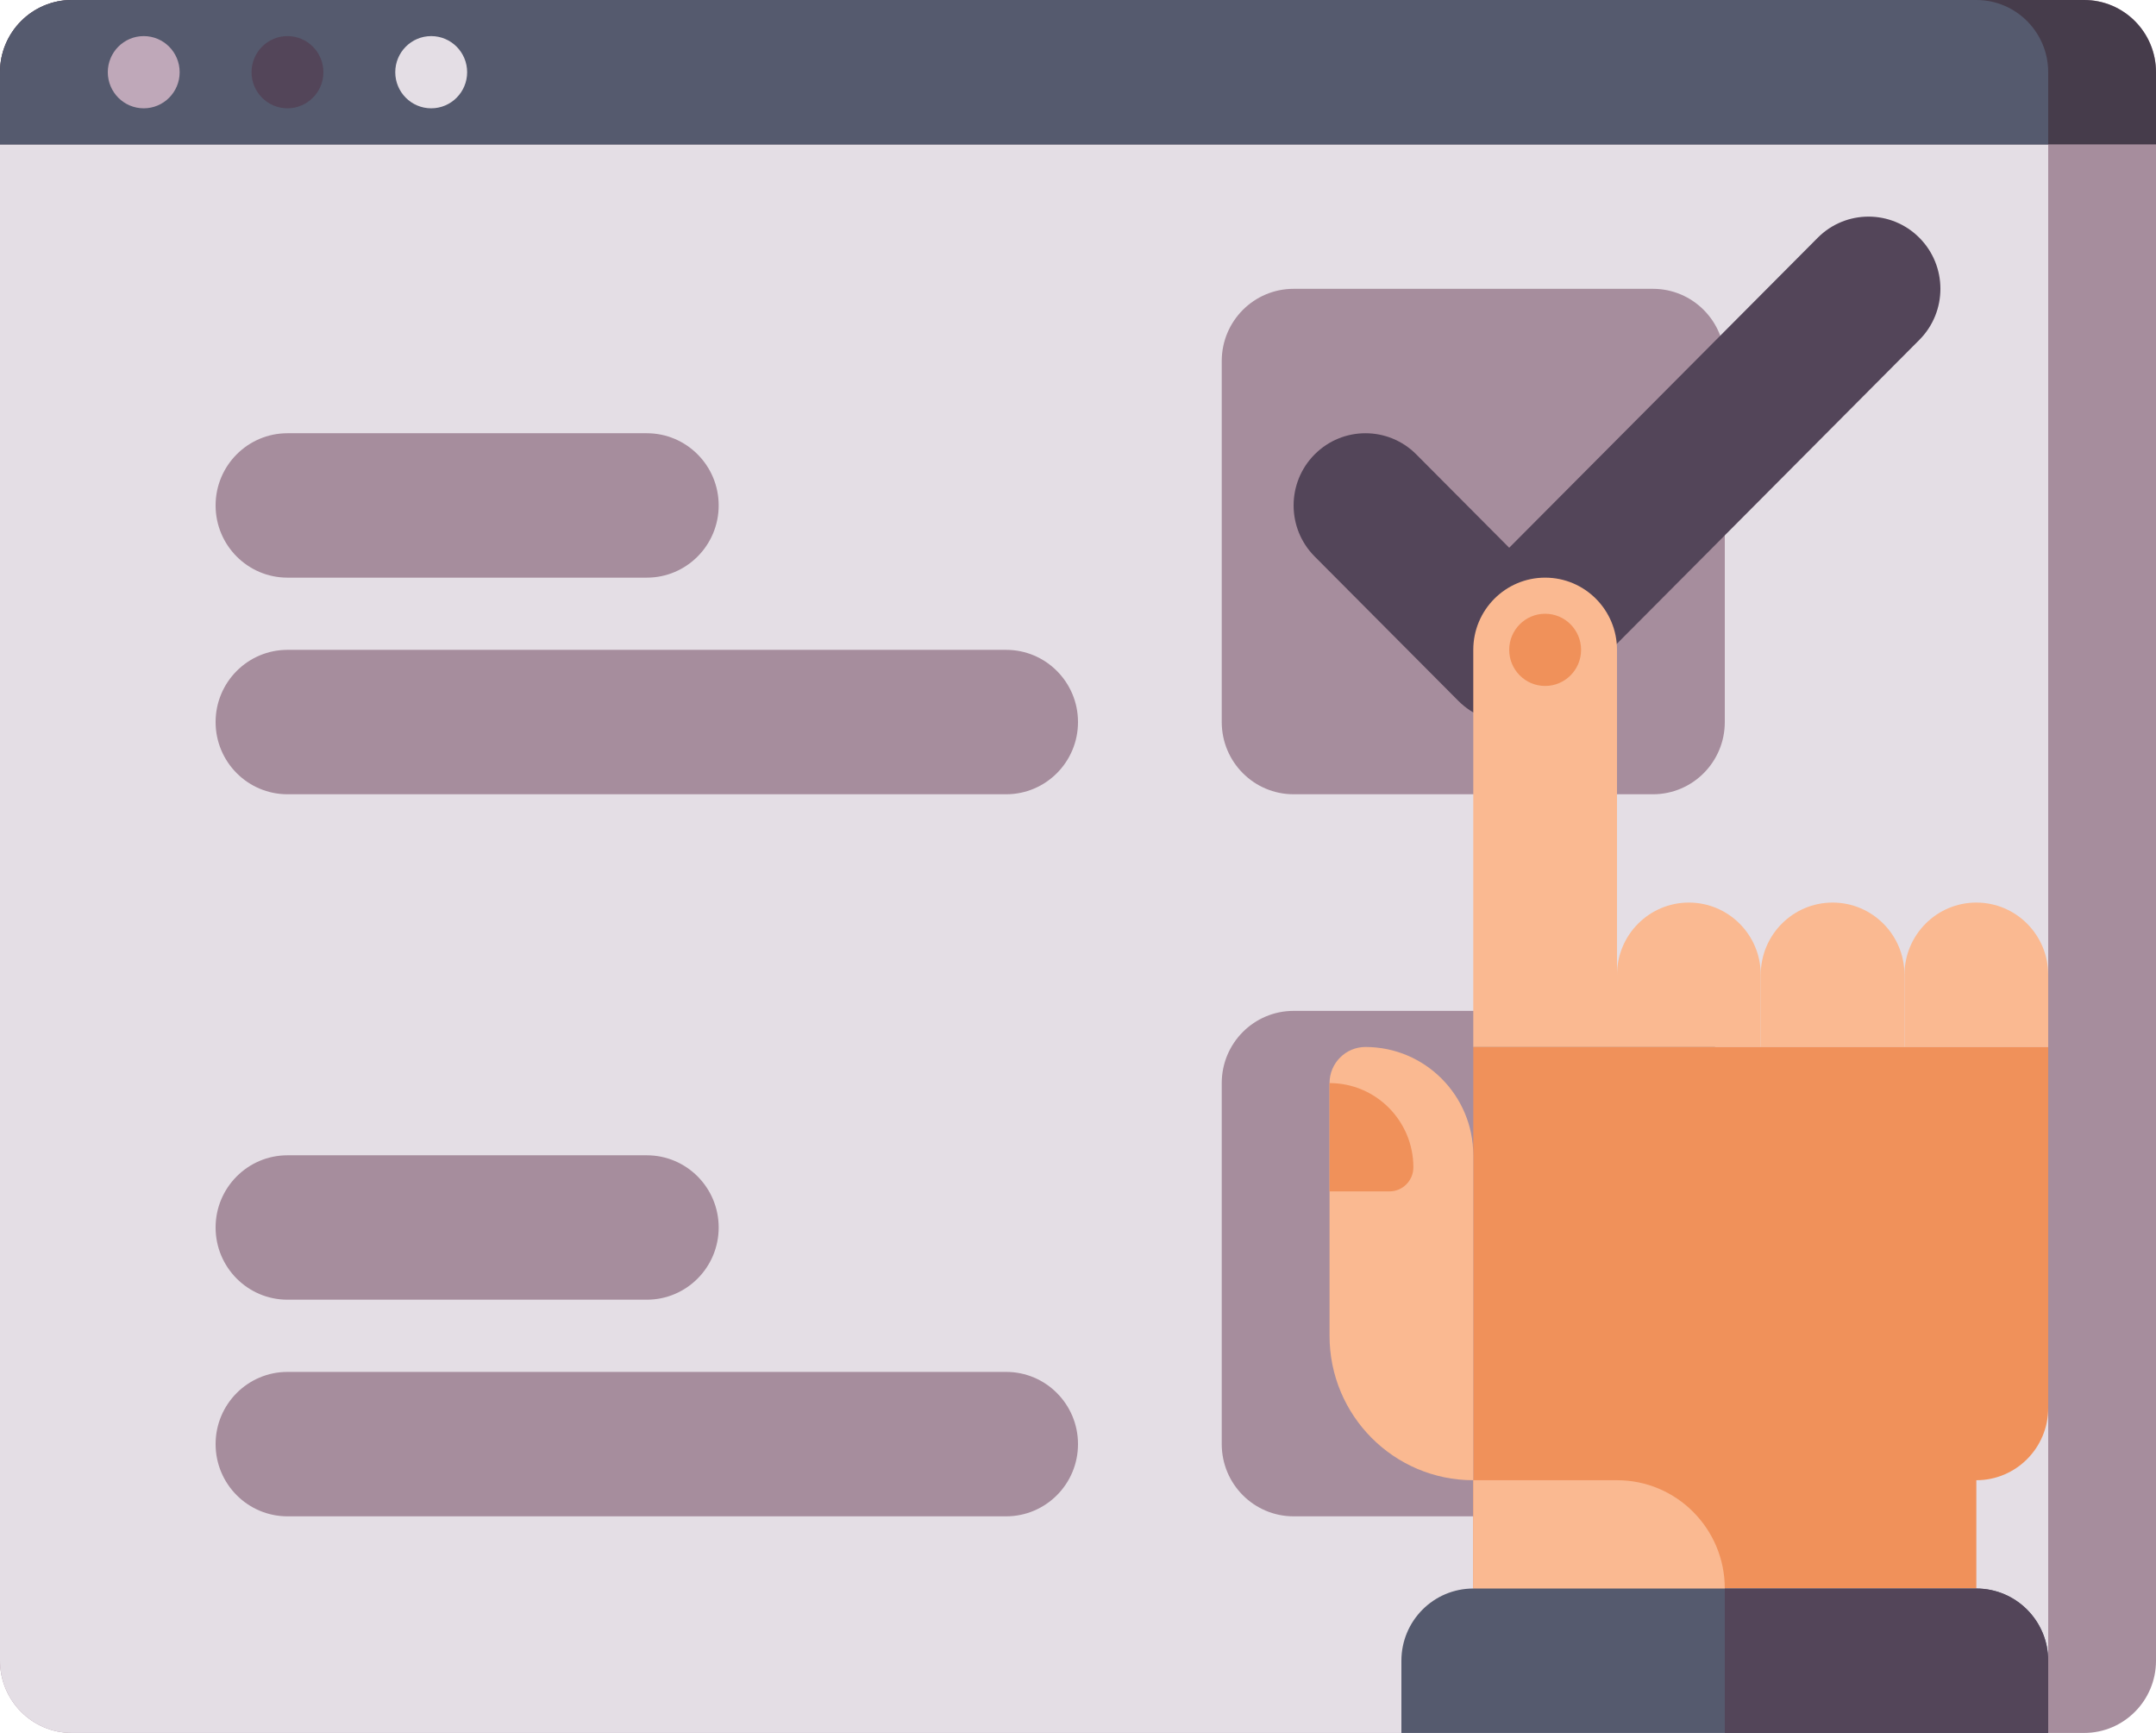 <svg width="112" height="90" viewBox="0 0 112 90" fill="none" xmlns="http://www.w3.org/2000/svg">
<path d="M108.267 90H3.733C1.671 90 0 88.321 0 86.25V3.75C0 1.679 1.671 0 3.733 0H108.267C110.329 0 112 1.679 112 3.75V86.25C112 88.321 110.329 90 108.267 90Z" fill="#A68D9D"/>
<path d="M102.667 90H3.733C1.671 90 0 88.321 0 86.25V3.75C0 1.679 1.671 0 3.733 0H102.667C104.729 0 106.4 1.679 106.4 3.75V86.25C106.4 88.321 104.729 90 102.667 90Z" fill="#E4DEE5"/>
<path d="M85.867 41.25H67.2C65.138 41.25 63.467 39.571 63.467 37.5V18.75C63.467 16.679 65.138 15 67.2 15H85.867C87.929 15 89.6 16.679 89.6 18.75V37.5C89.6 39.571 87.929 41.25 85.867 41.25Z" fill="#A68D9D"/>
<path d="M52.267 41.25H14.934C12.872 41.25 11.2 39.571 11.2 37.5C11.2 35.429 12.872 33.75 14.934 33.75H52.267C54.329 33.75 56 35.429 56 37.5C56 39.571 54.329 41.25 52.267 41.25Z" fill="#A68D9D"/>
<path d="M33.6 30H14.934C12.872 30 11.2 28.321 11.2 26.25C11.2 24.179 12.872 22.5 14.934 22.5H33.6C35.662 22.5 37.334 24.179 37.334 26.25C37.334 28.321 35.662 30 33.6 30Z" fill="#A68D9D"/>
<path d="M33.6 67.5H14.934C12.872 67.5 11.2 65.821 11.2 63.75C11.2 61.679 12.872 60 14.934 60H33.6C35.662 60 37.334 61.679 37.334 63.75C37.334 65.821 35.662 67.5 33.6 67.5Z" fill="#A68D9D"/>
<path d="M52.267 78.75H14.934C12.872 78.75 11.2 77.071 11.2 75C11.2 72.929 12.872 71.25 14.934 71.25H52.267C54.329 71.25 56 72.929 56 75C56 77.071 54.329 78.75 52.267 78.75Z" fill="#A68D9D"/>
<path d="M85.867 78.75H67.2C65.138 78.75 63.467 77.071 63.467 75V56.25C63.467 54.179 65.138 52.5 67.2 52.5H85.867C87.929 52.5 89.6 54.179 89.6 56.25V75C89.6 77.071 87.929 78.75 85.867 78.75Z" fill="#A68D9D"/>
<path d="M78.4 37.5C77.445 37.5 76.489 37.134 75.76 36.401L68.294 28.901C66.836 27.437 66.836 25.063 68.294 23.598C69.752 22.134 72.115 22.134 73.573 23.598L78.4 28.447L94.427 12.348C95.885 10.884 98.249 10.884 99.707 12.348C101.165 13.813 101.165 16.187 99.707 17.651L81.04 36.401C80.311 37.134 79.356 37.5 78.4 37.5Z" fill="#534559"/>
<path d="M112 7.5H0V3.75C0 1.679 1.671 0 3.733 0H108.267C110.329 0 112 1.679 112 3.75V7.5Z" fill="#463C4B"/>
<path d="M106.4 7.5H0V3.75C0 1.679 1.671 0 3.733 0H102.667C104.729 0 106.4 1.679 106.4 3.75V7.5Z" fill="#555A6E"/>
<path d="M7.467 5.625C8.498 5.625 9.333 4.786 9.333 3.75C9.333 2.714 8.498 1.875 7.467 1.875C6.436 1.875 5.6 2.714 5.6 3.75C5.6 4.786 6.436 5.625 7.467 5.625Z" fill="#BFA8B9"/>
<path d="M14.934 5.625C15.964 5.625 16.8 4.786 16.8 3.75C16.8 2.714 15.964 1.875 14.934 1.875C13.903 1.875 13.067 2.714 13.067 3.75C13.067 4.786 13.903 5.625 14.934 5.625Z" fill="#534559"/>
<path d="M22.4 5.625C23.431 5.625 24.267 4.786 24.267 3.75C24.267 2.714 23.431 1.875 22.4 1.875C21.369 1.875 20.533 2.714 20.533 3.75C20.533 4.786 21.369 5.625 22.4 5.625Z" fill="#E4DEE5"/>
<path d="M102.667 46.875C104.729 46.875 106.4 48.554 106.4 50.625V54.375H98.934V50.625C98.934 48.554 100.605 46.875 102.667 46.875Z" fill="#FAB991"/>
<path d="M95.2 46.875C97.262 46.875 98.933 48.554 98.933 50.625V54.375H91.467V50.625C91.467 48.554 93.138 46.875 95.2 46.875Z" fill="#FAB991"/>
<path d="M87.733 46.875C89.795 46.875 91.467 48.554 91.467 50.625V54.375H84V50.625C84 48.554 85.671 46.875 87.733 46.875Z" fill="#FAB991"/>
<path d="M80.267 30C82.329 30 84 31.679 84 33.75V54.375H76.534V33.75C76.534 31.679 78.205 30 80.267 30Z" fill="#FAB991"/>
<path d="M76.534 54.375V76.875V82.5H102.667V76.875C104.729 76.875 106.4 75.196 106.4 73.125V54.375H76.534Z" fill="#F0915A"/>
<path d="M76.534 82.5H89.6C89.6 79.393 87.093 76.875 84 76.875H76.534V82.5Z" fill="#FAB991"/>
<path d="M70.934 54.375C74.026 54.375 76.534 56.893 76.534 60V76.875C72.41 76.875 69.067 73.517 69.067 69.375V56.25C69.067 55.215 69.903 54.375 70.934 54.375Z" fill="#FAB991"/>
<path d="M102.667 82.5H76.534C74.472 82.5 72.8 84.179 72.8 86.25V90H106.4V86.25C106.4 84.179 104.729 82.5 102.667 82.5Z" fill="#555A6E"/>
<path d="M102.667 82.5H89.6V90H106.4V86.25C106.4 84.179 104.729 82.5 102.667 82.5Z" fill="#534559"/>
<path d="M80.267 35.625C81.298 35.625 82.134 34.785 82.134 33.75C82.134 32.715 81.298 31.875 80.267 31.875C79.236 31.875 78.4 32.715 78.4 33.75C78.4 34.785 79.236 35.625 80.267 35.625Z" fill="#F0915A"/>
<path d="M72.178 61.875H69.067V56.25C71.472 56.25 73.422 58.209 73.422 60.625C73.422 61.315 72.865 61.875 72.178 61.875Z" fill="#F0915A"/>
</svg>
